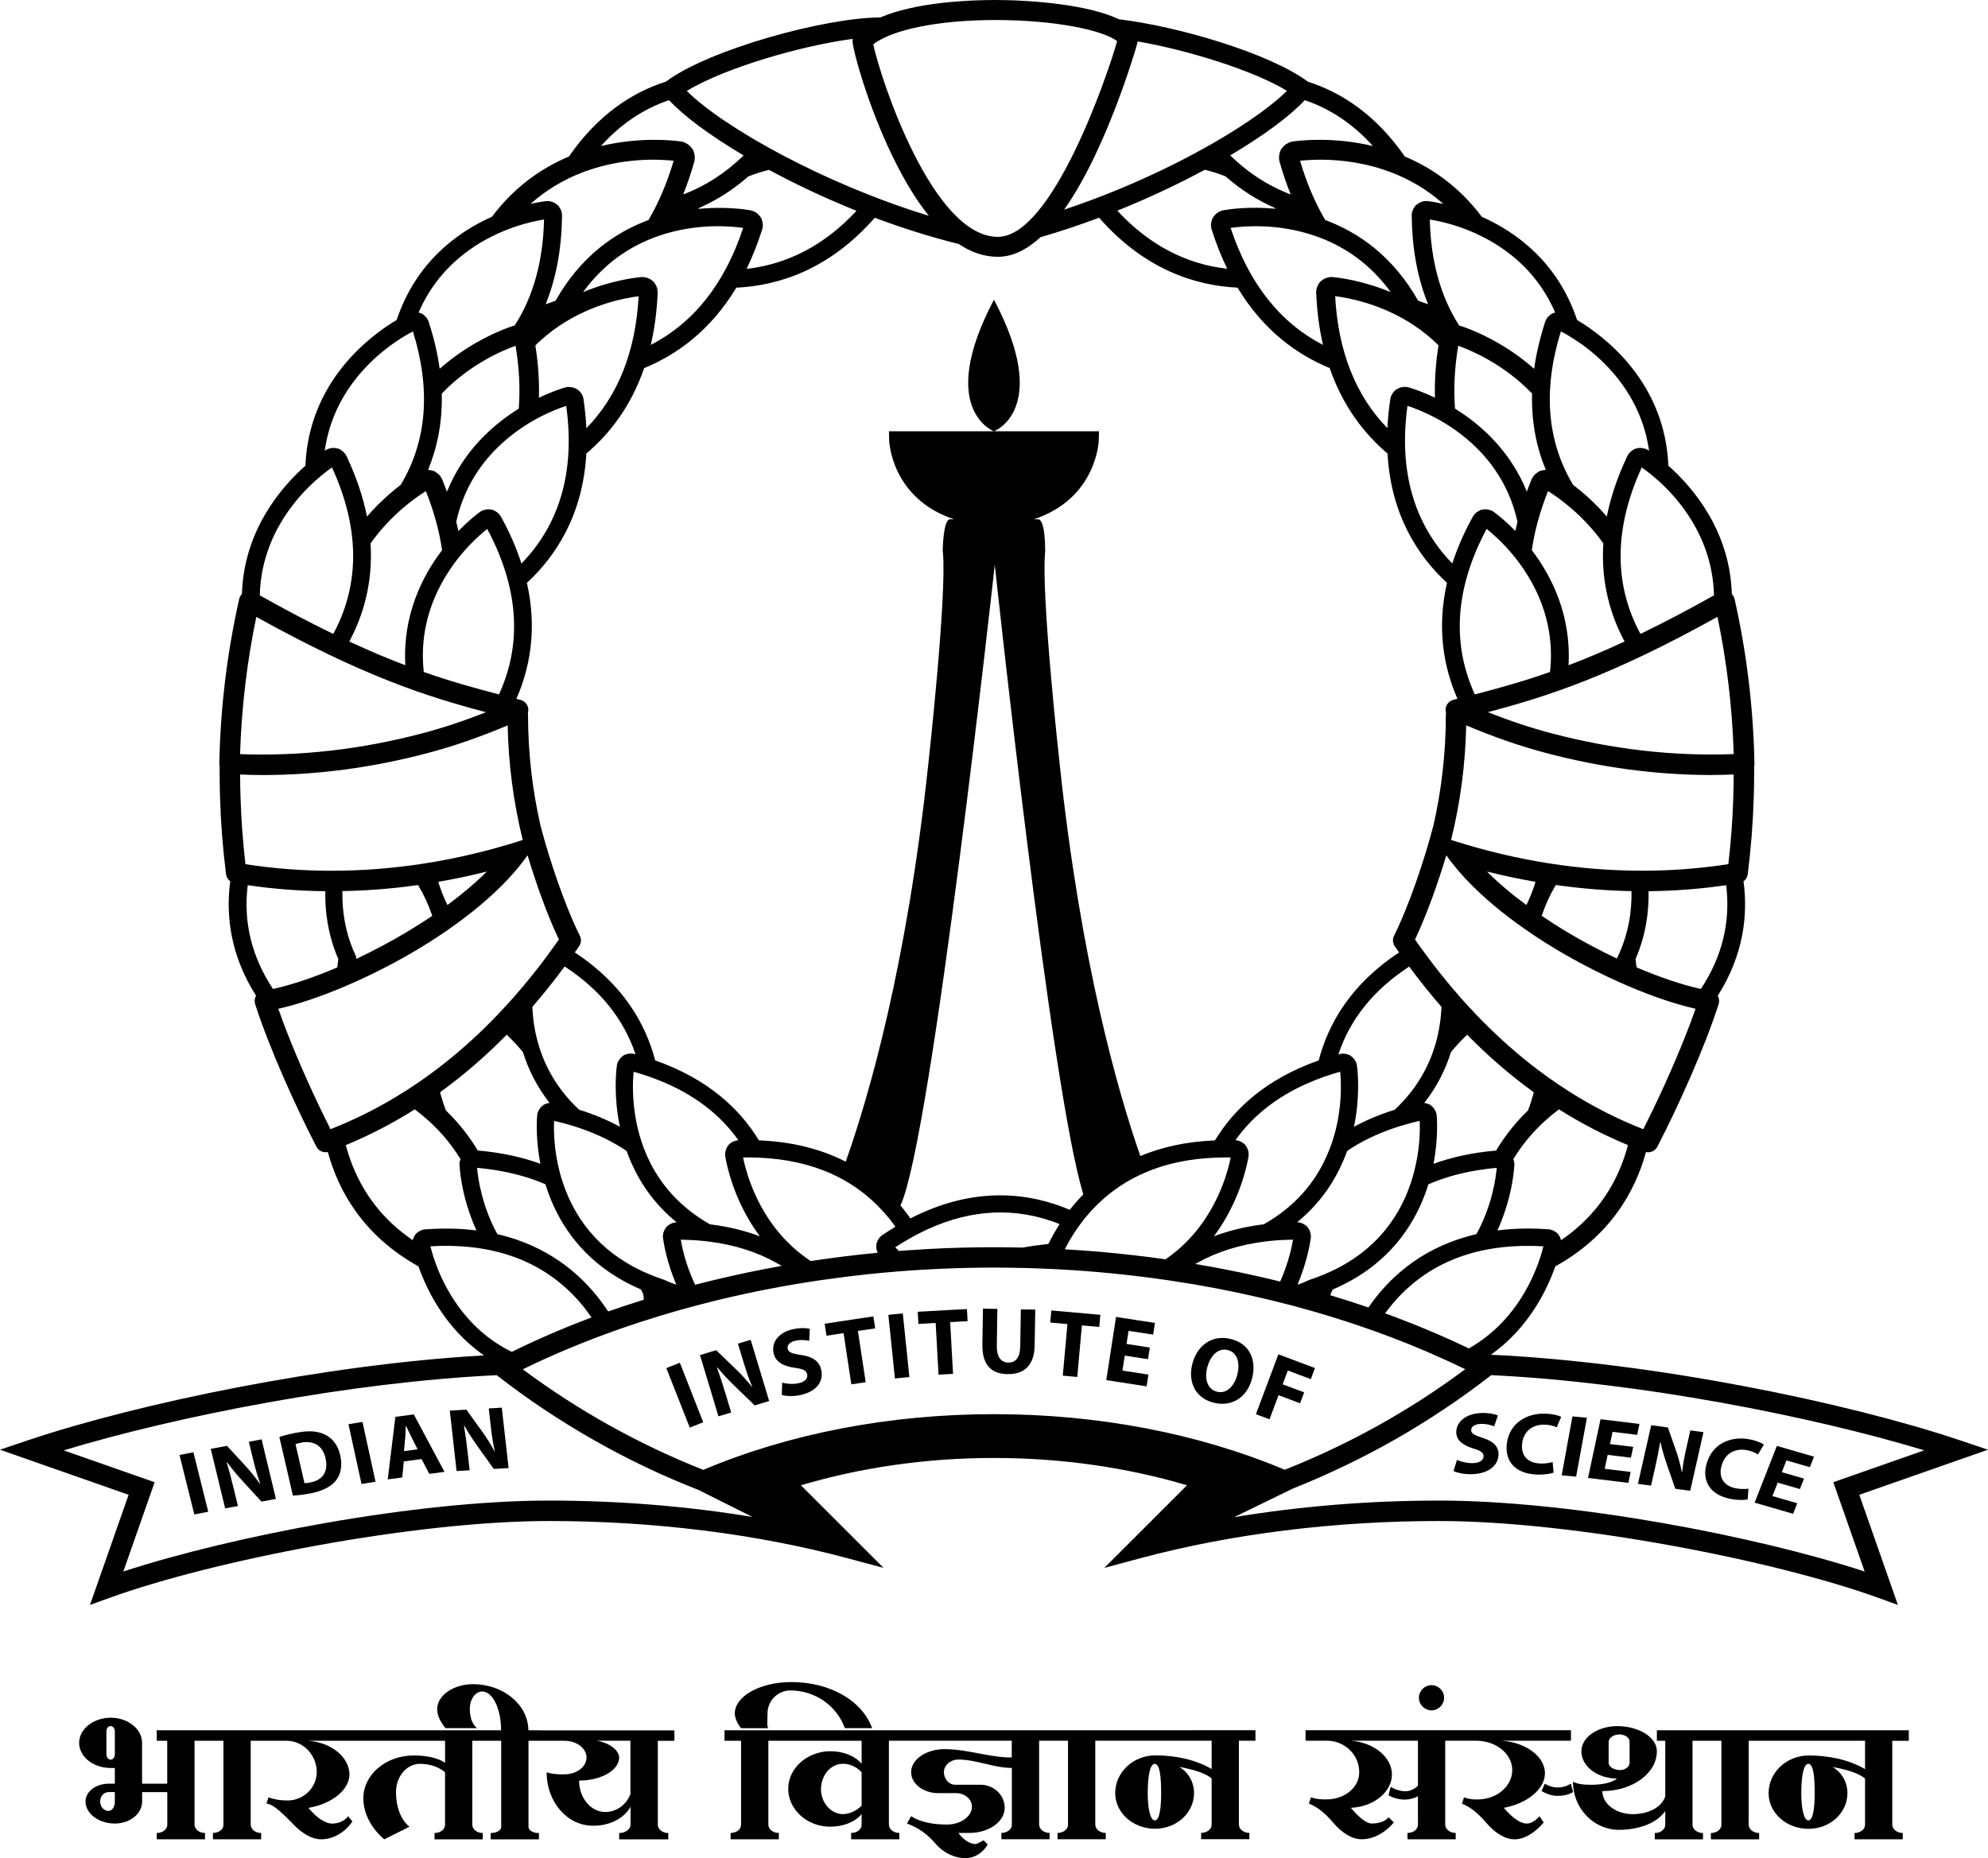 <?xml version="1.0" encoding="utf-8"?>
<!-- Generator: Adobe Illustrator 25.2.0, SVG Export Plug-In . SVG Version: 6.00 Build 0)  -->
<svg version="1.1" xmlns="http://www.w3.org/2000/svg" xmlns:xlink="http://www.w3.org/1999/xlink" x="0px" y="0px"
	 viewBox="0 0 569.94 532.81" style="enable-background:new 0 0 569.94 532.81;" xml:space="preserve">
<g id="_x32_Color_logo">
	<g>
		<path d="M569.94,415.7l-8.1-2.72c-32.4-10.87-88.03-22.35-134.42-24.51c10.86-7.7,16.13-18.65,18.47-25.33
			c15.78-8.77,22.91-21.51,26-32.8c0.22,0.05,0.44,0.07,0.65,0.07c1.06,0,2.09-0.58,2.6-1.58c5.85-11.28,13.55-28.31,17.58-40.92
			c0.25-0.79,0.15-1.65-0.26-2.37c7.48-11.79,8.68-23.26,7.39-32.83c0.66-0.46,1.1-1.18,1.21-2.01c0.92-7.3,1.5-14.73,1.72-22.03
			c0.08-2.38,0.12-4.82,0.12-7.26c0-0.56,0-1.13-0.01-1.7c0.06-0.24,0.1-0.49,0.09-0.74c-0.3-15.93-2.22-31.81-5.7-47.23
			c-0.13-0.54-0.41-1.01-0.78-1.39c-0.55-18.26-11.25-30.65-18.19-36.81c-1.01-24.17-18.48-37.21-26.17-41.78
			c-5.55-16.61-17.46-25.21-27.33-29.61c-6.51-8.69-14.36-14.03-22.06-17.27c-8.41-12.13-18.32-18.45-27.83-21.47
			c-0.04-0.03-0.07-0.06-0.11-0.09c-10.76-7.98-36.93-15.76-54.04-17.8C311.91,1.26,295.41,0,285.33,0c-7.26,0-22.6,0.57-32.96,5
			c-15.8,0.06-48.87,9.09-61.33,18.31c-0.04,0.03-0.06,0.06-0.1,0.09c-9.51,3.02-19.43,9.33-27.83,21.47
			c-7.69,3.25-15.55,8.59-22.06,17.27c-9.86,4.4-21.77,13-27.33,29.61c-7.68,4.58-25.16,17.61-26.16,41.78
			c-6.95,6.17-17.65,18.56-18.2,36.81c-0.37,0.38-0.66,0.86-0.77,1.39c-3.49,15.41-5.41,31.3-5.71,47.23
			c-0.01,0.25,0.04,0.51,0.09,0.74v1.7c0,2.45,0.04,4.89,0.11,7.25c0.22,7.31,0.8,14.73,1.73,22.04c0.1,0.83,0.56,1.55,1.2,2.01
			c-1.28,9.57-0.08,21.04,7.4,32.83c-0.42,0.72-0.52,1.57-0.27,2.37c4.04,12.61,11.73,29.64,17.58,40.92c0.52,1,1.54,1.58,2.61,1.58
			c0.21,0,0.43-0.03,0.65-0.08c3.08,11.29,10.21,24.03,25.99,32.81c2.38,6.75,7.71,17.83,18.78,25.53
			c-45.6,2.58-99.11,13.73-130.65,24.31L0,415.7l36.87,12.93L25.8,460.21l5.79-2.09c29.38-10.61,86.95-21.97,125.81-21.97
			c29.91,0,59.43,3.68,85.35,10.61l10.56,2.83l-23.7-23.69c16.96-5.03,35.68-7.83,55.35-7.83c19.67,0,38.39,2.8,55.34,7.83
			l-23.7,23.69l10.56-2.83c25.92-6.93,55.43-10.61,85.35-10.61c38.86,0,96.42,11.36,125.81,21.97l5.79,2.09l-11.07-31.58
			L569.94,415.7z M442.07,358.9c-0.54,1.88-1.41,4.5-2.78,7.45c-1.56,3.38-3.77,7.2-6.85,10.85c-3.29,3.9-7.07,7.05-11.33,9.46
			c-6.29-3.03-12.83-5.83-19.57-8.4h-0.01c-1.46-0.57-2.95-1.13-4.43-1.66c0.67-0.93,1.4-1.86,2.18-2.78
			c0.22-0.26,0.45-0.52,0.67-0.78c5.27-5.96,11.67-10.24,19.14-12.83c0.46-0.17,0.94-0.32,1.41-0.46c1.9-0.6,3.87-1.09,5.91-1.47
			c1.47-0.27,2.98-0.5,4.52-0.66c3.65-0.4,7.5-0.47,11.53-0.24C442.37,357.8,442.23,358.32,442.07,358.9z M375.8,354.19
			c0-0.11-0.01-0.22-0.04-0.33c-0.05-0.26-0.13-0.53-0.21-0.74c-0.04-0.13-0.08-0.24-0.14-0.36c-0.18-0.36-0.38-0.67-0.6-0.9
			l-0.14-0.23l-0.23-0.15l-0.12-0.13l-0.16-0.08c-0.29-0.22-0.61-0.38-0.93-0.52l-0.29-0.09c-0.36-0.11-0.73-0.17-1.07-0.18
			c6.23-5.08,10.29-11.02,12.9-16.87c0.55-1.2,1.02-2.39,1.45-3.58c3.91-2.66,8.36-4.83,13.34-6.53c0.9-0.31,1.83-0.6,2.77-0.87
			c1.14-0.34,2.29-0.65,3.48-0.94c0.39-0.1,0.8-0.19,1.2-0.28c0.12,2.6,0.09,8.16-1.62,14.67c-0.25,0.99-0.55,1.99-0.89,3.02
			c-0.43,1.29-0.93,2.62-1.51,3.95c-0.04,0.06-0.06,0.14-0.09,0.2c-0.96,2.16-2.07,4.19-3.31,6.09c-3.39,5.18-7.83,9.42-13.32,12.74
			c-2.09,1.26-4.32,2.39-6.7,3.38h-0.01c-1.3,0.54-2.64,1.05-4.03,1.5c-1.36,0.64-2.54,1.1-3.55,1.41
			c2.67-6.31,3.55-11.53,3.76-13.02v-0.03c0.06-0.3,0.08-0.61,0.07-0.93L375.8,354.19z M251.24,356.96
			c-0.05,0.32-0.04,0.68,0.01,1.08c0.02,0.13,0.05,0.25,0.08,0.38c0.06,0.21,0.14,0.47,0.25,0.72c0.01,0.04,0.03,0.06,0.04,0.09
			c-6.45,0.61-12.84,1.41-19.17,2.37c-2.57-1.66-4.94-3.62-7.09-5.86c-1.1-1.13-2.14-2.34-3.13-3.61c-0.06-0.09-0.14-0.17-0.2-0.26
			v-0.01c-6.12-8.05-8.3-16.55-9-19.96c0.57-0.01,1.14-0.02,1.7-0.01c1.91,0.01,3.77,0.08,5.58,0.24
			c7.66,0.62,14.48,2.49,20.44,5.61c4.09,2.14,7.79,4.87,11.05,8.18c1.06,1.06,2.08,2.2,3.06,3.4c0.66,0.81,1.27,1.63,1.85,2.44
			c-1.13,0.68-2.26,1.41-3.41,2.17c-0.08,0.06-0.18,0.1-0.26,0.16c-0.32,0.21-0.63,0.48-0.9,0.82l-0.18,0.25
			c-0.21,0.28-0.36,0.6-0.49,0.95l-0.09,0.15l-0.03,0.17l-0.1,0.25L251.24,356.96z M195.17,355.48c0.97,0.01,1.94,0.04,2.88,0.09
			c1.36,0.06,2.7,0.17,4.01,0.31c0.4,0.05,0.79,0.09,1.18,0.14c7.32,0.92,13.84,2.98,19.5,6.19h0.01c0.46,0.25,0.9,0.52,1.35,0.79
			c-6.47,1.15-12.85,2.47-19.14,3.99c-1.91,0.46-3.8,0.93-5.68,1.43c-0.13-0.25-0.25-0.51-0.35-0.76v-0.01
			C196.55,362.37,195.55,357.77,195.17,355.48z M190.13,355.32v0.03c0.21,1.49,1.07,6.7,3.76,13.02c-1.01-0.31-2.18-0.77-3.55-1.41
			c-1.38-0.46-2.73-0.96-4.03-1.5c-2.38-0.98-4.62-2.1-6.7-3.37c-5.49-3.31-9.94-7.56-13.34-12.74c-1.25-1.9-2.35-3.94-3.31-6.09
			c-0.03-0.07-0.06-0.14-0.09-0.21c-0.58-1.33-1.08-2.65-1.51-3.94c-0.35-1.03-0.65-2.04-0.9-3.03c-1.7-6.51-1.72-12.06-1.6-14.66
			c0.4,0.09,0.81,0.18,1.2,0.28c1.19,0.29,2.35,0.6,3.48,0.94c0.95,0.27,1.86,0.56,2.77,0.88c4.97,1.69,9.42,3.87,13.33,6.52
			c0.42,1.18,0.89,2.37,1.44,3.58c2.61,5.86,6.67,11.8,12.91,16.88c-0.35,0.01-0.71,0.07-1.08,0.18l-0.28,0.09
			c-0.33,0.14-0.64,0.3-0.93,0.52l-0.16,0.08l-0.12,0.13l-0.23,0.15l-0.15,0.23c-0.22,0.23-0.42,0.54-0.59,0.9
			c-0.05,0.12-0.1,0.23-0.15,0.36c-0.07,0.21-0.14,0.47-0.2,0.74c-0.03,0.11-0.04,0.22-0.04,0.33l-0.01,0.2
			C190.04,354.71,190.07,355.02,190.13,355.32z M136.77,334.88c0.63,0.05,1.25,0.12,1.87,0.19c0.37,0.04,0.75,0.08,1.11,0.13
			c3.7,0.46,7.18,1.19,10.46,2.16c2.15,0.64,4.21,1.38,6.17,2.24c0.15,0.47,0.3,0.95,0.46,1.44c1.5,4.42,3.75,9.08,7.08,13.5
			c4.42,5.87,10.76,11.32,19.82,15.2c0.04,0.07,0.08,0.14,0.12,0.21c0.07,0.12,0.14,0.25,0.21,0.37c0.04,0.08,0.08,0.16,0.11,0.25
			c0.08,0.18,0.14,0.35,0.19,0.53c0.01,0.05,0.03,0.09,0.04,0.14c0.05,0.19,0.08,0.39,0.11,0.58c0.01,0.05,0.01,0.11,0.02,0.16
			c0.02,0.24,0.02,0.48,0.01,0.72c-4.11,1.28-7.48,2.41-10.09,3.33c-0.01,0.01-0.02,0.02-0.03,0.03c0,0-0.01-0.01-0.01-0.01
			c0,0-0.01,0-0.01,0l-0.16-0.16c-0.01-0.02-0.03-0.03-0.04-0.04c-5.05-7.66-13.3-16.07-26.37-20.48c-0.04-0.01-0.08-0.03-0.12-0.04
			c-0.08-0.03-0.16-0.05-0.24-0.07c-0.8-0.26-1.62-0.52-2.46-0.75c0,0,0,0,0,0c-0.8-0.22-1.61-0.43-2.43-0.62
			c-2.24-4.08-3.62-8.08-4.48-11.45v-0.01C137.25,339.15,136.91,336.46,136.77,334.88z M149.24,200.7l-0.74-0.19
			c-0.16-0.04-0.31-0.07-0.46-0.12c3.82-8.69,6.05-19.89,3.02-33.25c8.2-7.58,16.05-19.38,17.04-37.09
			c6.6-5.57,12.76-13.43,16.58-24.5c9.22-3.78,18.96-10.67,26.42-23.06c12.06-0.56,26.66-5.17,39.69-20.05
			c7.81,2.93,15.92,5.51,24.07,7.53c3.67,2.45,7.4,3.67,11.23,3.67c4.3,0,8.39-2.12,12.23-5.63c5.69-1.64,11.31-3.53,16.78-5.58
			c13.04,14.88,27.63,19.48,39.69,20.05c7.47,12.39,17.19,19.28,26.42,23.06c3.82,11.07,9.98,18.93,16.58,24.5
			c0.98,17.71,8.83,29.51,17.04,37.09c-3.03,13.36-0.81,24.56,3.01,33.25c-0.16,0.04-0.31,0.08-0.46,0.12l-0.73,0.19
			c-1.22,0.31-2.1,1.36-2.2,2.6c-0.04,0.36,0.01,0.72,0.11,1.06c-0.03,0.21-0.05,0.41-0.05,0.64c0,10.79-1.22,21.51-3.61,31.96
			c-0.02,0.06-0.05,0.11-0.06,0.17c-2.43,9.25-6.83,22.49-11.19,31.22c-0.47,0.96-0.39,2.09,0.21,2.98c0.42,0.6,0.83,1.2,1.25,1.8
			c-13.96,9.17-20.37,20.62-23.05,30.96c-15.25,5.34-24.35,14.03-29.75,22.93c-8.38,0.33-15.44,1.99-21.39,4.48
			c-6.61-18.99-17.09-55.93-23.1-112.17c0,0-5.53-49.76-4.15-61.43h-0.04c0.01-1.72-0.06-9-2.09-9h-1.12
			c18.07-6,18.58-22.48,18.59-22.68l0.05-2.54h-30.09c0.23-0.09,16.5-6.45-0.01-37.73c-16.51,31.28-0.24,37.65-0.01,37.73h-30.09
			l0.05,2.54c0,0.2,0.53,16.67,18.59,22.68h-1.11c-2.04,0-2.12,9-2.12,9c0.01,0.12,0.03,0.24,0.03,0.36v0.01h0.01
			c1.23,12.29-4.2,61.06-4.2,61.06c-6.18,57.88-17.09,95.32-23.65,113.78c-6.62-3.37-14.8-5.71-24.88-6.1
			c-5.41-8.91-14.52-17.58-29.75-22.93c-2.68-10.33-9.09-21.79-23.04-30.96c0.42-0.6,0.83-1.2,1.25-1.8c0.6-0.88,0.68-2.02,0.2-2.98
			c-4.36-8.72-8.76-21.97-11.19-31.22c-0.01-0.06-0.04-0.11-0.05-0.17c-2.4-10.45-3.62-21.18-3.62-31.96c0-0.23-0.02-0.43-0.04-0.64
			c0.1-0.34,0.14-0.69,0.12-1.06C151.34,202.06,150.45,201.01,149.24,200.7z M116.21,190.76c-4.94-1.87-10.23-4.09-16.07-6.8
			c3.93-7.35,6.82-16.75,6.09-28.13c5.8-8.19,12.82-13.11,15.86-15c2.32,5.81,3.86,11.46,4.65,16.93
			C121.03,165.26,115.39,176.45,116.21,190.76z M122.72,134.74c2.54-6.14,4.14-13.41,3.93-21.87c0.02-0.03,0.05-0.05,0.07-0.08
			c8.02-8.38,17.35-12.3,21.09-13.64c1.06,6.37,1.36,12.38,0.91,18.04c-7.31,4.53-15.83,12.02-20.58,23.8
			c-0.37-1.01-0.76-2.03-1.18-3.06c-0.05-0.11-0.06-0.22-0.13-0.33c-0.16-0.41-0.4-0.81-0.71-1.18l-0.21-0.26
			c-0.28-0.28-0.59-0.54-0.95-0.75l-0.16-0.14l-0.17-0.07l-0.26-0.16l-0.3-0.05c-0.34-0.12-0.74-0.21-1.2-0.23
			C122.82,134.74,122.77,134.75,122.72,134.74z M125.36,169.71c4.53-9.62,11.46-15.77,14.32-18.04c8.85,16.54,10.08,32.29,3.67,46.8
			c-0.09,0.22-0.2,0.43-0.29,0.65c-6.86-1.78-13.79-3.7-21.57-6.43C120.63,184.75,121.91,177.07,125.36,169.71z M143.82,148.53
			c-0.05-0.08-0.09-0.19-0.15-0.27c-0.18-0.35-0.44-0.7-0.76-1.02l-0.22-0.21c-0.3-0.24-0.61-0.42-0.95-0.59l-0.15-0.1l-0.17-0.05
			l-0.25-0.12l-0.28-0.03c-0.33-0.08-0.69-0.11-1.12-0.09c-0.14,0.01-0.26,0.03-0.39,0.05c-0.23,0.05-0.51,0.1-0.77,0.19
			c-0.13,0.03-0.23,0.07-0.34,0.13l-0.18,0.08c-0.29,0.13-0.56,0.32-0.81,0.54l-0.02,0.01c-0.86,0.64-3.1,2.4-5.84,5.22
			c-0.19-0.88-0.39-1.77-0.62-2.67c1.85-8.2,5.79-15.32,11.84-21.27c7.59-7.47,16.23-10.82,19.69-11.94
			c2.56,18.57-1.76,33.78-12.8,45.17c-0.02,0.01-0.03,0.02-0.04,0.04C148.16,157.42,146.3,153.07,143.82,148.53z M218.46,63.16
			l-0.04-0.19l-0.08-0.15l-0.09-0.28l-0.18-0.22c-0.17-0.3-0.42-0.61-0.73-0.9c-0.11-0.1-0.21-0.18-0.32-0.26
			c-0.18-0.15-0.43-0.31-0.68-0.45c-0.11-0.06-0.22-0.12-0.34-0.14l-0.19-0.08c-0.32-0.13-0.65-0.21-0.97-0.23l-0.03-0.01
			c-1.6-0.27-7.26-1.07-14.65-0.36c0.1-0.09,0.2-0.18,0.29-0.27c4.72-2.08,9.49-4.99,14.09-9.03c1.93-0.77,3.9-1.39,5.93-1.88
			c7.56,4.08,16.06,8.11,25.07,11.73c-8.98,9.71-19.53,15.3-31.5,16.66c1.6-3.29,3.06-6.9,4.32-10.86c0.04-0.11,0.09-0.21,0.12-0.31
			c0.13-0.39,0.2-0.84,0.21-1.29v-0.32C218.66,63.91,218.59,63.53,218.46,63.16z M213.06,65.35c-5.27,15.96-14.16,27.2-26.48,33.54
			c1.02-4.39,1.7-9.21,1.94-14.5c0-0.11,0.02-0.22,0.02-0.33c0.03-0.42-0.02-0.87-0.13-1.33l-0.09-0.31
			c-0.13-0.36-0.3-0.71-0.52-1.04l-0.08-0.19l-0.13-0.12l-0.16-0.25l-0.24-0.18c-0.25-0.25-0.57-0.47-0.96-0.69
			c-0.13-0.06-0.25-0.11-0.37-0.16c-0.23-0.09-0.52-0.19-0.79-0.25c-0.12-0.03-0.24-0.05-0.35-0.06l-0.22-0.03
			c-0.35-0.03-0.68,0-1.02,0.05l-0.01-0.01c-1.79,0.18-8.44,1.01-16.31,4.28c5.66-7.79,13.05-13.25,22.15-16.29
			C199.77,64,209.32,64.81,213.06,65.35z M183.09,84.95c-0.86,15.85-5.9,28.54-14.98,37.84c-0.13-2.54-0.37-5.17-0.77-7.92
			c-0.02-0.1-0.03-0.21-0.04-0.32c-0.04-0.39-0.16-0.81-0.35-1.21l-0.15-0.28c-0.17-0.31-0.4-0.61-0.67-0.87l-0.12-0.15l-0.15-0.1
			l-0.18-0.21l-0.25-0.1c-0.27-0.2-0.63-0.36-1.02-0.48c-0.14-0.05-0.26-0.06-0.39-0.09c-0.22-0.05-0.51-0.08-0.78-0.1
			c-0.11-0.01-0.24,0-0.34,0.01l-0.22,0.01c-0.32,0.04-0.64,0.12-0.93,0.23l-0.03-0.01c-1.01,0.3-3.71,1.17-7.22,2.85
			c0.14-4.63-0.17-9.62-1.02-15c2.1-2.09,4.43-4,7-5.71C169.76,87.14,179.3,85.42,183.09,84.95z M465.75,183.96
			c-5.85,2.71-11.14,4.93-16.07,6.8c0.82-14.31-4.82-25.5-10.52-33.01c0.78-5.47,2.33-11.12,4.64-16.93
			c3.05,1.89,10.05,6.81,15.86,15C458.92,167.2,461.81,176.61,465.75,183.96z M444.38,192.69c-7.78,2.73-14.7,4.65-21.56,6.43
			c-0.1-0.22-0.2-0.43-0.3-0.65c-6.39-14.51-5.17-30.26,3.68-46.8c2.85,2.26,9.78,8.41,14.32,18.04
			C443.97,177.07,445.25,184.75,444.38,192.69z M442.99,134.75c-0.45,0.02-0.86,0.11-1.2,0.23l-0.3,0.05l-0.25,0.16l-0.17,0.07
			l-0.17,0.14c-0.35,0.21-0.65,0.46-0.95,0.75l-0.21,0.26c-0.31,0.37-0.54,0.77-0.71,1.18c-0.06,0.11-0.08,0.22-0.13,0.33
			c-0.42,1.03-0.8,2.05-1.17,3.06c-4.76-11.78-13.26-19.27-20.59-23.8c-0.44-5.66-0.14-11.67,0.92-18.04
			c3.75,1.35,13.06,5.27,21.1,13.64c0.03,0.03,0.04,0.06,0.07,0.08c-0.22,8.46,1.38,15.73,3.93,21.87
			C443.1,134.75,443.05,134.74,442.99,134.75z M423.22,128.32c6.05,5.95,9.99,13.06,11.83,21.27c-0.22,0.9-0.43,1.79-0.61,2.67
			c-2.74-2.82-4.99-4.58-5.85-5.22l-0.01-0.01c-0.25-0.22-0.52-0.4-0.81-0.54l-0.19-0.08c-0.11-0.05-0.21-0.1-0.33-0.13
			c-0.25-0.09-0.54-0.14-0.76-0.19c-0.13-0.02-0.25-0.04-0.39-0.05c-0.43-0.02-0.8,0.01-1.12,0.09l-0.28,0.03l-0.25,0.12l-0.16,0.05
			l-0.16,0.1c-0.34,0.17-0.65,0.35-0.94,0.59l-0.23,0.21c-0.32,0.32-0.58,0.66-0.76,1.02c-0.06,0.08-0.1,0.19-0.15,0.27
			c-2.48,4.54-4.35,8.9-5.69,13.06c-0.02-0.02-0.03-0.03-0.04-0.04c-11.03-11.4-15.35-26.6-12.81-45.17
			C406.98,117.51,415.62,120.85,423.22,128.32z M411.38,114.03c-3.5-1.67-6.2-2.55-7.22-2.85l-0.03,0.01
			c-0.29-0.11-0.6-0.19-0.93-0.23l-0.21-0.01c-0.12-0.01-0.24-0.02-0.35-0.01c-0.28,0.02-0.56,0.04-0.79,0.1
			c-0.12,0.03-0.25,0.05-0.38,0.09c-0.39,0.12-0.75,0.28-1.02,0.48l-0.25,0.1l-0.19,0.21l-0.15,0.1l-0.12,0.15
			c-0.26,0.26-0.48,0.56-0.66,0.87l-0.15,0.28c-0.2,0.4-0.31,0.82-0.36,1.21c-0.02,0.11-0.02,0.22-0.04,0.32
			c-0.4,2.75-0.66,5.38-0.77,7.92c-9.09-9.3-14.12-21.99-14.98-37.84c3.78,0.47,13.33,2.19,22.61,8.37c2.57,1.71,4.9,3.62,7.01,5.71
			C411.57,104.41,411.26,109.4,411.38,114.03z M382.41,79.49L382.41,79.49c-0.35-0.04-0.69-0.06-1.03-0.04l-0.22,0.03
			c-0.12,0.01-0.24,0.04-0.36,0.06c-0.27,0.06-0.55,0.16-0.78,0.25c-0.14,0.05-0.25,0.1-0.37,0.16c-0.39,0.22-0.71,0.45-0.96,0.69
			l-0.24,0.18l-0.16,0.25l-0.13,0.12l-0.08,0.19c-0.23,0.33-0.4,0.67-0.52,1.04l-0.09,0.31c-0.12,0.46-0.16,0.91-0.14,1.33
			c0.01,0.11,0.02,0.22,0.03,0.33c0.24,5.29,0.91,10.11,1.93,14.5c-12.31-6.34-21.2-17.58-26.48-33.54
			c3.75-0.54,13.3-1.35,23.75,2.13c9.1,3.04,16.49,8.5,22.15,16.29C390.84,80.5,384.2,79.67,382.41,79.49z M351.06,60.24l-0.02,0.01
			c-0.34,0.02-0.66,0.1-0.98,0.23l-0.19,0.08c-0.12,0.03-0.23,0.08-0.34,0.14c-0.25,0.14-0.49,0.3-0.68,0.45
			c-0.11,0.08-0.21,0.16-0.31,0.26c-0.32,0.29-0.56,0.6-0.73,0.9l-0.19,0.22l-0.09,0.28l-0.07,0.15l-0.05,0.19
			c-0.12,0.37-0.2,0.75-0.23,1.14v0.32c0.01,0.46,0.07,0.9,0.21,1.29c0.02,0.1,0.07,0.2,0.11,0.31c1.27,3.97,2.73,7.57,4.33,10.86
			c-11.97-1.36-22.52-6.94-31.5-16.66c9.01-3.62,17.51-7.65,25.07-11.73c2.02,0.49,4,1.11,5.92,1.88c4.61,4.04,9.38,6.95,14.09,9.03
			c0.1,0.09,0.19,0.18,0.29,0.27C358.33,59.16,352.67,59.96,351.06,60.24z M411.91,320.24v-0.02c0-0.31-0.04-0.62-0.12-0.92
			l-0.06-0.2c-0.02-0.1-0.06-0.21-0.1-0.31c-0.11-0.25-0.24-0.49-0.35-0.68c-0.06-0.11-0.13-0.21-0.22-0.31
			c-0.25-0.33-0.51-0.58-0.77-0.76l-0.18-0.19l-0.25-0.11l-0.15-0.09l-0.18-0.05c-0.33-0.16-0.67-0.25-1.03-0.3l-0.18-0.03
			c3.73-4.76,6.14-9.72,7.65-14.56v-0.01c1.42-1.74,2.97-3.41,4.64-5c6.07,6.19,12.44,11.69,19.11,16.51
			c-0.45,1.78-1.01,3.52-1.66,5.21c-3.8,3.67-6.79,7.57-9.14,11.51c-6.83,0.57-12.78,1.91-17.95,3.8
			C412.26,327,412.02,321.75,411.91,320.24z M413.26,288.73c-0.09,2.04-0.31,4.18-0.72,6.4c-0.15,0.78-0.31,1.56-0.49,2.33
			c-1.78,7.38-5.37,13.83-10.72,19.31c-0.48,0.49-0.97,0.98-1.49,1.46c-4.36,1.35-8.23,3-11.67,4.88c1.77-8.52,1.12-15.44,0.9-17.2
			l-0.01-0.01c-0.02-0.32-0.07-0.62-0.15-0.92l-0.08-0.19c-0.03-0.11-0.07-0.21-0.13-0.31c-0.11-0.24-0.26-0.47-0.38-0.65
			c-0.07-0.11-0.15-0.21-0.25-0.3c-0.25-0.31-0.52-0.56-0.8-0.73l-0.19-0.18l-0.25-0.09l-0.15-0.09l-0.19-0.04
			c-0.33-0.14-0.67-0.22-1.03-0.25l-0.3-0.02c-0.44-0.02-0.85,0.04-1.22,0.15c-0.09,0.02-0.16,0.05-0.25,0.08
			c3.38-10.17,10.2-18.61,20.32-25.19C406.98,281.2,410.07,285.05,413.26,288.73L413.26,288.73z M182.2,302.33
			c-0.09-0.04-0.17-0.06-0.26-0.08c-0.36-0.11-0.78-0.16-1.21-0.15l-0.3,0.02c-0.36,0.04-0.7,0.12-1.04,0.25l-0.18,0.04l-0.14,0.09
			l-0.26,0.09l-0.2,0.18c-0.27,0.16-0.54,0.42-0.8,0.73c-0.09,0.09-0.16,0.19-0.24,0.3c-0.13,0.18-0.27,0.42-0.38,0.65
			c-0.06,0.1-0.1,0.2-0.14,0.31l-0.07,0.19c-0.08,0.3-0.15,0.6-0.16,0.92l-0.01,0.01c-0.22,1.76-0.87,8.69,0.9,17.21
			c-3.45-1.87-7.32-3.53-11.68-4.88c-0.51-0.47-1-0.95-1.47-1.44c-5.38-5.49-8.97-11.96-10.74-19.34c-0.18-0.76-0.35-1.53-0.49-2.31
			c-0.41-2.21-0.63-4.36-0.71-6.39c3.16-3.67,6.26-7.52,9.26-11.59C172,283.73,178.81,292.17,182.2,302.33z M157.56,316.26
			l-0.19,0.03c-0.35,0.05-0.69,0.14-1.03,0.3l-0.18,0.05l-0.14,0.09l-0.25,0.11l-0.18,0.19c-0.26,0.18-0.52,0.44-0.77,0.76
			c-0.08,0.1-0.15,0.2-0.21,0.31c-0.12,0.19-0.25,0.44-0.35,0.68c-0.06,0.1-0.08,0.21-0.11,0.31l-0.06,0.2
			c-0.07,0.3-0.12,0.61-0.11,0.92l-0.01,0.02c-0.11,1.51-0.34,6.77,0.95,13.48c-5.17-1.88-11.12-3.22-17.95-3.8
			c-2.36-3.93-5.34-7.82-9.13-11.49c-0.66-1.69-1.21-3.43-1.67-5.22c6.65-4.82,13.03-10.33,19.11-16.5
			c1.67,1.59,3.23,3.27,4.65,5.01C151.43,306.54,153.84,311.51,157.56,316.26z M186.5,333.59L186.5,333.59
			c-0.69-1.37-1.32-2.78-1.88-4.24c-0.31-0.82-0.59-1.63-0.85-2.44c-0.63-1.97-1.09-3.89-1.44-5.72c-1.16-6.21-0.92-11.4-0.67-13.87
			c0.68,0.19,1.36,0.39,2.03,0.6c1.83,0.56,3.59,1.19,5.29,1.87c9.8,3.92,17.4,9.67,22.71,17.18c-0.34,0.01-0.69,0.07-1.05,0.2
			l-0.27,0.11c-0.34,0.14-0.65,0.31-0.93,0.54l-0.16,0.09l-0.11,0.13l-0.23,0.16l-0.13,0.23c-0.22,0.24-0.41,0.55-0.57,0.92
			c-0.05,0.12-0.09,0.25-0.13,0.36c-0.07,0.21-0.15,0.47-0.18,0.75c-0.03,0.1-0.04,0.23-0.04,0.34l-0.02,0.2
			c0,0.31,0.05,0.62,0.12,0.92v0.02c0.37,2.22,2.48,12.67,9.86,22.58c-4.21-1.6-8.95-2.79-14.28-3.44c-0.81-0.45-1.6-0.93-2.37-1.43
			C194.78,345.51,189.88,340.16,186.5,333.59z M259.38,355.96c1.43-0.85,2.86-1.65,4.28-2.37c12.77-6.47,25.42-7.65,37.68-3.49
			c0.84,0.28,1.65,0.59,2.44,0.91c-1.25,1.96-2.32,3.88-3.21,5.69c-2.6,0.29-5.16,0.64-7.33,1.04c-2.75-0.06-5.5-0.1-8.26-0.1
			c-6.34,0-12.67,0.17-18.97,0.52c-1.76,0.09-3.53,0.2-5.29,0.33c-1.01,0.06-2.01,0.14-3.02,0.22c-0.4-0.39-0.75-0.75-1.04-1.05
			C257.56,357.06,258.47,356.49,259.38,355.96z M261,349.38c-0.88-1.27-1.86-2.55-2.92-3.82l0.13-0.01
			c8.99-19.43,26.98-183.62,26.98-183.62s16.16,151.12,25.4,180.55c-1.44,1.45-2.73,2.94-3.89,4.43h-0.01
			C295.53,342.16,279.69,339.78,261,349.38z M306.4,356.13c0.56-1,1.19-2.02,1.87-3.06c0.83-1.24,1.74-2.49,2.75-3.75
			c0.06-0.08,0.13-0.16,0.2-0.24c0.98-1.2,2.01-2.33,3.08-3.39c4.1-4.1,8.87-7.29,14.26-9.57c5.1-2.16,10.78-3.49,17-3.99
			c1.81-0.15,3.67-0.23,5.58-0.24c0.55-0.01,1.13,0,1.69,0.01c-0.68,3.4-2.86,11.89-8.98,19.94c-0.07,0.1-0.15,0.19-0.22,0.29
			c-0.98,1.27-2.02,2.47-3.12,3.6c-1.95,2.03-4.08,3.82-6.37,5.38c-3.05-0.44-6.11-0.84-9.2-1.18c-6.5-0.76-13.07-1.32-19.68-1.69
			C305.62,357.56,305.99,356.85,306.4,356.13z M343.11,362.2C343.12,362.2,343.12,362.2,343.11,362.2
			c5.68-3.2,12.19-5.27,19.51-6.19l1.17-0.14c1.31-0.14,2.66-0.25,4.02-0.31c0.96-0.05,1.92-0.08,2.89-0.09
			c-0.38,2.27-1.36,6.8-3.68,12.01h-0.01c-0.06-0.02-0.12-0.04-0.18-0.04c-1.95-0.48-3.9-0.95-5.87-1.39
			c-6.01-1.37-12.11-2.57-18.28-3.6C342.83,362.36,342.97,362.28,343.11,362.2z M364.67,349.64c-0.76,0.5-1.56,0.97-2.38,1.43
			c-5.33,0.65-10.07,1.85-14.27,3.44c7.38-9.91,9.49-20.36,9.86-22.58v-0.02c0.07-0.3,0.12-0.61,0.11-0.92l-0.02-0.2
			c0-0.11-0.01-0.24-0.03-0.34c-0.04-0.27-0.11-0.54-0.18-0.75c-0.05-0.12-0.07-0.25-0.14-0.36c-0.16-0.36-0.35-0.68-0.56-0.92
			l-0.14-0.23l-0.22-0.16l-0.11-0.13l-0.17-0.09c-0.28-0.23-0.59-0.4-0.92-0.54l-0.27-0.11c-0.35-0.13-0.71-0.19-1.05-0.2
			c5.31-7.51,12.92-13.25,22.71-17.17v-0.01c1.69-0.67,3.46-1.29,5.29-1.87h0.01c0.67-0.21,1.34-0.41,2.03-0.6
			c0.24,2.47,0.49,7.65-0.68,13.87c-0.34,1.83-0.81,3.75-1.44,5.71c-0.25,0.81-0.54,1.63-0.86,2.45c-0.56,1.46-1.19,2.87-1.88,4.23
			v0.01C376,340.16,371.09,345.51,364.67,349.64z M382.14,369.74c9.06-3.88,15.39-9.33,19.81-15.2c3.33-4.42,5.58-9.08,7.08-13.5
			c0.16-0.48,0.32-0.95,0.46-1.43c4.96-2.17,10.52-3.64,16.63-4.4v-0.01c0.36-0.04,0.74-0.09,1.11-0.13
			c0.62-0.07,1.25-0.14,1.87-0.19c-0.14,1.58-0.49,4.26-1.32,7.53c-0.87,3.37-2.26,7.39-4.49,11.47c-0.83,0.19-1.64,0.4-2.44,0.63
			c-14.16,3.92-23.09,12.47-28.54,20.41c-3.58-1.24-7.21-2.4-10.89-3.5C381.54,370.85,381.78,370.28,382.14,369.74z M465.46,332.45
			c-3.42,9.63-9.42,17.37-17.93,23.18c-0.02-0.08-0.05-0.16-0.06-0.24c-0.04-0.12-0.06-0.25-0.12-0.36
			c-0.14-0.38-0.32-0.7-0.52-0.94l-0.13-0.25l-0.22-0.16l-0.11-0.14l-0.15-0.1c-0.28-0.24-0.58-0.43-0.9-0.57l-0.28-0.12
			c-0.4-0.15-0.81-0.25-1.18-0.26c-0.11-0.01-0.21,0-0.31-0.01c-5.18-0.36-9.92-0.21-14.25,0.35c3.16-6.94,4.27-13.29,4.65-16.56
			c0.11-0.86,0.15-1.5,0.18-1.89l-0.01-0.02c0.05-0.31,0.05-0.62,0.01-0.93l-0.04-0.2c-0.01-0.11-0.03-0.23-0.06-0.34
			c-0.05-0.17-0.11-0.35-0.17-0.51c2.51-4.11,5.58-7.82,9.22-11.09v-0.01c1.22-1.11,2.51-2.17,3.87-3.17
			c6.36,4.01,12.95,7.43,19.78,10.25C466.37,329.71,465.95,331.07,465.46,332.45z M473.94,318.09c-0.96,1.99-1.91,3.91-2.82,5.71
			c-1.07-0.42-2.14-0.86-3.2-1.31c-5.34-2.26-10.53-4.92-15.58-7.97c-1.76-1.05-3.48-2.16-5.19-3.31c-0.34-0.21-0.67-0.44-1-0.67
			c-1.75-1.19-3.48-2.43-5.19-3.73c-5.51-4.16-10.82-8.83-15.92-13.98c-1.35-1.36-2.67-2.76-3.97-4.18
			c-0.97-1.04-1.92-2.09-2.86-3.17c-1.86-2.13-3.68-4.32-5.49-6.59c-1.22-1.54-2.44-3.13-3.63-4.74c-0.99-1.33-1.97-2.68-2.94-4.06
			c-0.16-0.23-0.32-0.46-0.48-0.69c3.47-7.31,6.67-16.49,8.98-24.15c8.47,12.09,23.1,21.97,31.84,27.18
			c13.32,7.93,28.41,14.32,39.61,16.83C482.96,298.27,478.3,309.01,473.94,318.09z M426.29,249.91c4.63,1.17,9.28,2.15,13.93,2.95
			c-0.67,2.28-1.55,4.5-2.62,6.65C433.31,256.35,429.5,253.13,426.29,249.91z M441.99,262.6c1.02-3.06,2.36-6,4.04-8.83
			c7.24,1.02,14.47,1.62,21.7,1.76c0.02,0.7,0.02,1.41,0,2.14c-0.16,6.14-1.57,11.88-4.19,17.19c-4.72-2.23-9.49-4.75-14.05-7.47
			C446.85,265.82,444.37,264.22,441.99,262.6z M487.62,283.58c-5.37-1.17-11.75-3.34-18.43-6.18c-0.09-0.66-0.18-1.32-0.25-2
			c-0.01-0.14-0.02-0.28-0.03-0.43c2.92-6.78,3.84-13.44,3.72-19.42c7.53-0.08,14.99-0.66,22.25-1.72
			C496.17,264.4,493.73,274.35,487.62,283.58z M496.92,228.49c-0.19,6.4-0.66,12.89-1.42,19.3c-7.99,1.25-16.26,1.89-24.62,1.89
			c-17.93,0-36.05-2.87-53.84-8.5c-0.35-0.11-0.68-0.23-1.03-0.34c2.67-10.72,4.1-21.74,4.33-32.84c8.31,3.48,15.57,5.99,23.04,7.96
			c15.75,4.16,31.63,6.27,47.2,6.27c2.16,0,4.31-0.06,6.45-0.15C497.02,224.24,496.99,226.38,496.92,228.49z M497.04,216.23
			c-17.11,0.67-34.72-1.34-52.17-5.94c-6-1.58-11.86-3.52-18.32-6.08c17.15-4.53,35.25-10.34,65.83-27.33
			C495.07,189.78,496.64,202.99,497.04,216.23z M486.08,151.16c3.38,6.19,5.14,12.72,5.3,19.56c-7.77,4.36-14.73,7.99-21.06,11.06
			c-0.15-0.26-0.29-0.53-0.44-0.8c-7.29-14.09-7.01-29.89,0.79-46.94C473.68,136.13,480.98,141.84,486.08,151.16z M464.95,110.05
			c4.24,5.84,6.85,12.26,7.82,19.21c-0.25-0.2-0.53-0.36-0.83-0.48l-0.19-0.07c-0.11-0.04-0.22-0.08-0.34-0.11
			c-0.26-0.07-0.55-0.11-0.77-0.14c-0.13-0.01-0.27-0.02-0.4-0.02c-0.42,0.01-0.79,0.06-1.1,0.16l-0.28,0.04l-0.25,0.15l-0.16,0.04
			l-0.16,0.12c-0.32,0.18-0.63,0.41-0.88,0.65l-0.22,0.22c-0.3,0.34-0.55,0.7-0.71,1.06c-0.04,0.08-0.07,0.2-0.12,0.28
			c-2.83,6.02-4.65,11.68-5.7,16.97c-3.41-3.96-6.89-6.99-9.68-9.11c-7.5-12.51-8.68-27.29-3.49-43.99
			C450.74,96.71,458.7,101.44,464.95,110.05z M431.23,71.61c6.59,4.69,11.47,10.72,14.62,18.01c-0.21,0.05-0.41,0.12-0.59,0.2
			L445,89.89l-0.23,0.17l-0.16,0.07l-0.13,0.14c-0.31,0.22-0.57,0.47-0.81,0.75l-0.18,0.25c-0.26,0.36-0.44,0.76-0.56,1.14
			c-0.03,0.1-0.05,0.21-0.08,0.31c-1.47,4.59-2.46,8.93-3.02,13.04c-9.12-8.07-18.68-11.52-20.89-12.24h-0.01
			c-0.2-0.08-0.4-0.14-0.6-0.18c-5.31-8.26-8.14-18.42-8.42-30.39C413.51,63.51,422.55,65.45,431.23,71.61z M398.28,49.21
			c5.86,2.16,11.03,5.25,15.48,9.25c-1.94-0.44-3.36-0.66-4.03-0.74l-0.03-0.01c-0.31-0.05-0.64-0.08-0.95-0.07l-0.23,0.03
			c-0.11,0.01-0.22,0.03-0.35,0.04c-0.25,0.06-0.54,0.13-0.75,0.22c-0.14,0.05-0.25,0.09-0.37,0.16c-0.38,0.2-0.68,0.4-0.94,0.62
			l-0.23,0.16l-0.16,0.24l-0.13,0.12l-0.09,0.16c-0.21,0.31-0.39,0.64-0.53,0.97l-0.08,0.3c-0.14,0.42-0.19,0.86-0.17,1.25
			c0,0.11,0.01,0.21,0.02,0.32c0.13,9.92,1.9,18.16,4.68,25c-0.95-0.31-1.9-0.65-2.87-1.03c-7.25-12.81-17.16-19.6-26.62-23.11
			c-2.94-5-5.35-10.67-7.22-17C376.79,45.66,387.12,45.1,398.28,49.21z M374.06,28.72c7.38,2.49,13.91,6.89,19.54,13.16
			c-11.09-2.66-20.38-1.65-22.6-1.35L371,40.53c-0.36,0.03-0.72,0.09-1.06,0.21l-0.23,0.08c-0.12,0.04-0.24,0.1-0.35,0.15
			c-0.28,0.15-0.55,0.31-0.77,0.46c-0.11,0.09-0.23,0.17-0.34,0.28c-0.35,0.31-0.63,0.63-0.83,0.94l-0.21,0.24l-0.1,0.29l-0.08,0.18
			l-0.06,0.19c-0.14,0.4-0.24,0.81-0.27,1.22l-0.02,0.35c-0.01,0.48,0.05,0.96,0.18,1.39c0.03,0.12,0.08,0.22,0.12,0.34
			c0.9,3.17,1.92,6.12,3.04,8.9c-0.64-0.24-1.26-0.48-1.87-0.75c-4.94-2.1-9.5-5.04-13.69-8.79c-0.59-0.54-1.18-1.09-1.76-1.66
			C362.4,38.81,369.92,33.19,374.06,28.72z M321.22,27.06c1.68-4.58,2.95-8.46,3.71-10.9c0.44-1.37,0.76-2.47,0.98-3.23
			c0.1-0.36,0.2-0.7,0.28-1.05c14.45,2.53,32.96,8.23,42.77,14.16c-6.02,5.98-18.17,13.91-32.25,20.95
			c-10.34,5.18-21.09,9.62-31.64,13.13C311.56,50.94,317.06,38.42,321.22,27.06z M285.33,5.74c17.52,0,31.03,3,34.95,6.06
			c-3,10.57-18.71,56.12-34.21,56.12c-18.79,0-33.69-45.54-35.72-55.21C255.81,8.45,269.21,5.74,285.33,5.74z M244.45,11.15
			c-0.05,0.24-0.06,0.48-0.04,0.73c0.29,3.37,4.52,18.57,11.37,32.73c3.39,7.02,6.9,12.78,10.51,17.27
			c-30.14-9.21-58.92-25.37-69.4-35.81C207.83,19.45,229.57,13.12,244.45,11.15z M191.81,28.72c4.14,4.48,11.67,10.09,21.38,15.85
			c-5.18,5.05-10.96,8.79-17.33,11.19c1.11-2.77,2.13-5.73,3.04-8.9c0.03-0.12,0.08-0.22,0.11-0.34c0.13-0.43,0.19-0.91,0.18-1.39
			l-0.01-0.35c-0.05-0.41-0.14-0.82-0.28-1.22l-0.05-0.19l-0.08-0.18l-0.11-0.29l-0.2-0.24c-0.2-0.31-0.48-0.63-0.83-0.94
			c-0.11-0.11-0.23-0.19-0.35-0.28c-0.21-0.14-0.48-0.31-0.75-0.46c-0.12-0.05-0.25-0.12-0.36-0.15l-0.22-0.08
			c-0.34-0.12-0.7-0.18-1.06-0.21l-0.02-0.01c-2.21-0.3-11.51-1.3-22.59,1.35C177.91,35.61,184.43,31.21,191.81,28.72z
			 M167.59,49.21c11.16-4.11,21.49-3.56,25.54-3.11c-1.87,6.33-4.28,12-7.22,17c-9.47,3.5-19.37,10.3-26.62,23.11
			c-0.96,0.38-1.91,0.72-2.86,1.03c2.77-6.84,4.55-15.07,4.68-25c0-0.11,0.02-0.21,0.02-0.32c0.02-0.39-0.04-0.84-0.17-1.25
			l-0.09-0.3c-0.13-0.34-0.31-0.66-0.52-0.97l-0.09-0.16l-0.14-0.12l-0.15-0.24l-0.22-0.16c-0.25-0.22-0.56-0.42-0.95-0.62
			c-0.11-0.06-0.23-0.11-0.36-0.16c-0.21-0.09-0.49-0.16-0.75-0.22c-0.13-0.02-0.24-0.04-0.35-0.04l-0.22-0.03
			c-0.32-0.01-0.64,0.02-0.96,0.07l-0.02,0.01c-0.68,0.08-2.1,0.3-4.03,0.74C156.58,54.46,161.73,51.37,167.59,49.21z M134.64,71.61
			c8.68-6.16,17.72-8.1,21.33-8.67c-0.27,11.97-3.09,22.13-8.41,30.39c-0.21,0.05-0.41,0.1-0.6,0.18h-0.02
			c-2.2,0.73-11.77,4.17-20.89,12.24c-0.56-4.1-1.54-8.44-3.02-13.04c-0.02-0.1-0.04-0.21-0.08-0.31c-0.11-0.37-0.3-0.77-0.56-1.14
			l-0.19-0.25c-0.23-0.27-0.5-0.53-0.81-0.75l-0.13-0.14l-0.16-0.07l-0.23-0.17l-0.26-0.07c-0.18-0.08-0.38-0.15-0.6-0.2
			C123.17,82.32,128.04,76.3,134.64,71.61z M100.92,110.05c6.25-8.6,14.22-13.33,17.46-15.02c5.19,16.7,4.01,31.48-3.49,43.99
			c-2.77,2.12-6.26,5.15-9.68,9.11c-1.05-5.29-2.88-10.95-5.69-16.97c-0.04-0.08-0.08-0.2-0.13-0.28c-0.15-0.36-0.4-0.73-0.71-1.06
			l-0.22-0.22c-0.25-0.24-0.56-0.46-0.87-0.65l-0.16-0.12l-0.17-0.04l-0.24-0.15l-0.28-0.04c-0.31-0.1-0.68-0.15-1.11-0.16
			c-0.13,0-0.26,0.01-0.39,0.02c-0.23,0.03-0.52,0.06-0.77,0.14c-0.12,0.03-0.23,0.07-0.35,0.11l-0.18,0.07
			c-0.3,0.13-0.58,0.28-0.84,0.48C94.08,122.31,96.68,115.89,100.92,110.05z M79.78,151.16c5.1-9.32,12.41-15.04,15.4-17.12
			c7.81,17.05,8.08,32.85,0.79,46.94c-0.14,0.27-0.28,0.54-0.43,0.8c-6.33-3.07-13.3-6.7-21.06-11.06
			C74.65,163.88,76.4,157.35,79.78,151.16z M73.48,176.89c30.59,16.98,48.68,22.8,65.84,27.33c-6.46,2.56-12.33,4.49-18.33,6.08
			c-17.44,4.6-35.06,6.61-52.17,5.94C69.24,202.99,70.81,189.78,73.48,176.89z M68.95,228.48c-0.06-2.09-0.1-4.24-0.11-6.39
			c2.15,0.08,4.29,0.15,6.45,0.15c15.57,0,31.46-2.11,47.2-6.27c7.47-1.97,14.73-4.48,23.05-7.96c0.23,11.1,1.67,22.11,4.32,32.84
			c-0.34,0.11-0.67,0.23-1.01,0.34c-17.81,5.64-35.93,8.5-53.86,8.5c-8.36,0-16.63-0.64-24.62-1.89
			C69.62,241.38,69.15,234.9,68.95,228.48z M139.58,249.91c-3.21,3.21-7.01,6.43-11.3,9.6c-1.08-2.15-1.95-4.37-2.63-6.65
			C130.31,252.06,134.95,251.09,139.58,249.91z M98.17,257.66c-0.02-0.73-0.02-1.44-0.01-2.14c0.64,0,1.27-0.02,1.92-0.05
			c6.57-0.18,13.17-0.75,19.79-1.68c1.68,2.83,3.04,5.78,4.05,8.82c-2.37,1.61-4.88,3.2-7.51,4.77c-4.56,2.72-9.33,5.25-14.05,7.48
			c-0.09,0.04-0.19,0.09-0.28,0.14c0.02-0.2,0.04-0.41,0.05-0.61C99.65,269.21,98.33,263.62,98.17,257.66z M71.02,253.82
			c7.29,1.08,14.73,1.66,22.24,1.73c-0.12,5.98,0.8,12.67,3.73,19.45c-0.01,0.14-0.02,0.26-0.04,0.4c-0.07,0.68-0.15,1.36-0.25,2.01
			c-6.68,2.85-13.07,5-18.44,6.18C72.15,274.35,69.72,264.4,71.02,253.82z M94.75,323.8c-5.06-10-11.15-23.55-14.96-34.54
			c11.2-2.51,26.29-8.9,39.62-16.83c8.74-5.21,23.37-15.09,31.84-27.18c2.3,7.66,5.5,16.84,8.98,24.15
			c-0.16,0.24-0.33,0.46-0.48,0.69c-0.97,1.37-1.95,2.73-2.94,4.06c-1.2,1.62-2.41,3.2-3.64,4.75c-1.79,2.26-3.62,4.45-5.48,6.58
			c-0.94,1.07-1.88,2.13-2.86,3.17c-1.3,1.43-2.63,2.82-3.98,4.18c-5.08,5.16-10.4,9.82-15.91,13.98c-1.71,1.29-3.45,2.54-5.2,3.73
			c-2.04,1.4-4.09,2.72-6.19,3.97c-5.05,3.05-10.25,5.71-15.59,7.98C96.89,322.95,95.82,323.38,94.75,323.8z M122.02,352.49
			c-0.38,0.01-0.79,0.11-1.19,0.26l-0.27,0.12c-0.33,0.15-0.62,0.34-0.9,0.57l-0.16,0.1l-0.11,0.14l-0.22,0.16l-0.13,0.25
			c-0.2,0.24-0.37,0.55-0.52,0.94c-0.06,0.12-0.09,0.25-0.13,0.36c-0.02,0.07-0.04,0.15-0.05,0.24
			c-8.51-5.8-14.52-13.55-17.94-23.18c-0.16-0.44-0.3-0.86-0.44-1.3c-0.15-0.43-0.27-0.86-0.4-1.29c-0.08-0.27-0.16-0.55-0.24-0.83
			c-0.06-0.23-0.13-0.46-0.18-0.67c6.82-2.82,13.41-6.24,19.77-10.25c0,0,0,0,0.01,0c1.35,1.01,2.64,2.07,3.87,3.19
			c0.22,0.2,0.44,0.39,0.65,0.59c-0.22-0.21-0.44-0.42-0.66-0.62c0.45,0.4,0.89,0.81,1.32,1.23c0.04,0.04,0.07,0.07,0.11,0.12
			c-0.04-0.03-0.07-0.06-0.11-0.1c0.06,0.05,0.12,0.12,0.18,0.18c0.36,0.35,0.72,0.7,1.07,1.06h0.01c0.27,0.28,0.54,0.57,0.81,0.87
			c0.01,0,0.02,0.01,0.01,0.02c0.26,0.29,0.53,0.58,0.79,0.87c0.26,0.29,0.52,0.59,0.76,0.89v0.01c0.07,0.09,0.16,0.17,0.22,0.26
			c0.01,0.01,0.01,0.02,0.02,0.02c0,0.01,0.01,0.01,0.01,0.02l0.04,0.04c0.16,0.18,0.32,0.38,0.46,0.57v0.01
			c0.07,0.09,0.15,0.17,0.21,0.26c0.03,0.03,0.05,0.06,0.07,0.09c0.01,0.01,0.01,0.01,0.02,0.02c0.15,0.18,0.29,0.36,0.43,0.55
			c0.36,0.47,0.72,0.95,1.06,1.45c0.61,0.87,1.19,1.75,1.75,2.66v0.02c-0.06,0.16-0.12,0.34-0.16,0.5
			c-0.04,0.11-0.06,0.23-0.07,0.34l-0.04,0.2c-0.03,0.31-0.03,0.62,0.01,0.93v0.02c0.03,0.39,0.08,1.05,0.18,1.91
			c0.38,3.27,1.49,9.61,4.65,16.54c-4.34-0.55-9.08-0.69-14.25-0.34C122.22,352.49,122.12,352.48,122.02,352.49z M133.44,377.21
			c-3.08-3.66-5.29-7.48-6.86-10.85c-1.37-2.95-2.24-5.56-2.77-7.44c-0.17-0.58-0.3-1.1-0.41-1.54c4.03-0.24,7.88-0.16,11.52,0.23
			c1.55,0.16,3.05,0.38,4.51,0.66c2.04,0.38,4.01,0.87,5.91,1.47c0.47,0.15,0.96,0.3,1.42,0.46c7.47,2.59,13.86,6.88,19.14,12.83
			c0.23,0.25,0.44,0.52,0.66,0.77c1.13,1.33,2.12,2.66,3.02,3.98c-0.25,0.1-0.51,0.19-0.76,0.29c-0.23,0.09-0.46,0.17-0.68,0.27
			c-0.33,0.12-0.65,0.24-0.96,0.37c-0.23,0.07-0.46,0.16-0.68,0.25l0.01,0.01c-0.47,0.17-0.95,0.35-1.41,0.54
			c-0.35,0.14-0.72,0.28-1.07,0.43c-0.56,0.22-1.12,0.45-1.67,0.67c-0.11,0.05-0.22,0.09-0.33,0.14c-0.38,0.16-0.76,0.32-1.14,0.48
			c-0.17,0.06-0.34,0.14-0.51,0.21c-0.31,0.12-0.61,0.25-0.92,0.38c-0.51,0.21-1.02,0.43-1.53,0.65c-0.65,0.28-1.29,0.56-1.94,0.85
			c-1.04,0.45-2.06,0.92-3.07,1.38c-2.56,1.17-5.08,2.37-7.55,3.61c0.45-0.24,0.89-0.46,1.34-0.67
			C141.66,385.18,137.23,381.7,133.44,377.21z M157.4,430.29c-38.27,0-91.12,10.22-122.04,20.34l8.97-25.6l-26.07-9.14
			c32.57-9.87,82.18-19.57,124.17-21.56c0.04,0.04,0.07,0.08,0.12,0.12c1.1,0.86,2.22,1.71,3.34,2.54c0.43,0.33,0.86,0.64,1.28,0.95
			c0.69,0.52,1.38,1.03,2.08,1.53c0.57,0.41,1.15,0.81,1.72,1.22c0.57,0.4,1.13,0.8,1.7,1.2c0.69,0.48,1.4,0.95,2.1,1.43
			c0.45,0.3,0.89,0.61,1.35,0.91c0.85,0.56,1.7,1.12,2.56,1.67c0.31,0.2,0.62,0.41,0.93,0.61c0.97,0.62,1.95,1.23,2.93,1.84
			c0.2,0.13,0.39,0.25,0.59,0.37c1.06,0.66,2.13,1.29,3.19,1.93c0.13,0.07,0.25,0.15,0.36,0.23c1.14,0.66,2.27,1.33,3.42,1.97
			c0.05,0.04,0.12,0.07,0.18,0.11c1.2,0.68,2.41,1.36,3.62,2.01c0,0,0,0.01,0.01,0.01c8.52,4.64,17.33,8.74,26.38,12.28l15.45,7.73
			C197.07,431.89,177.32,430.29,157.4,430.29z M284.97,405.51c-29.82,0-58.6,5.52-83.35,15.97c-18.41-7.29-35.79-16.96-51.75-28.83
			c8.69-4.25,17.85-8.06,27.39-11.42c3.9-1.38,7.87-2.67,11.89-3.89c2.67-0.82,5.38-1.6,8.1-2.34c0.84-0.23,1.67-0.46,2.52-0.67
			c0.81-0.22,1.62-0.43,2.43-0.63c0.54-0.15,1.1-0.29,1.66-0.42l0.01-0.01c8.71-2.17,17.65-4,26.73-5.46
			c0.7-0.12,1.41-0.23,2.12-0.33c1.31-0.21,2.63-0.41,3.95-0.58c1.78-0.26,3.57-0.5,5.36-0.72c4.92-0.63,9.88-1.15,14.86-1.55
			c0.32-0.03,0.64-0.05,0.95-0.08c2.14-0.16,4.28-0.32,6.42-0.44c1.34-0.09,2.67-0.16,4.02-0.22c5.54-0.27,11.11-0.41,16.69-0.41
			c3.12,0,6.23,0.05,9.34,0.13c1.12,0.03,2.24,0.06,3.35,0.11c3.38,0.12,6.76,0.29,10.12,0.51c4.89,0.33,9.77,0.75,14.61,1.29
			c0.85,0.09,1.68,0.18,2.52,0.28c1.59,0.18,3.18,0.38,4.77,0.59h0.01c1.46,0.19,2.89,0.39,4.34,0.6c0.63,0.08,1.25,0.18,1.87,0.28
			c8.59,1.27,17.04,2.89,25.31,4.82c1.01,0.23,2.01,0.46,3.01,0.71c1.44,0.35,2.85,0.7,4.27,1.07h0.01
			c0.23,0.05,0.46,0.11,0.68,0.17c2.58,0.67,5.15,1.37,7.7,2.11c4.16,1.2,8.26,2.48,12.3,3.85c0.77,0.25,1.55,0.53,2.31,0.8h0.01
			c0.8,0.26,1.59,0.55,2.38,0.83c6.93,2.48,13.66,5.2,20.15,8.16c2.04,0.92,4.05,1.86,6.04,2.84c-0.08,0.06-0.17,0.13-0.25,0.18
			c-15.87,11.78-33.18,21.39-51.5,28.64C343.56,411.03,314.78,405.51,284.97,405.51z M534.58,450.63
			c-30.93-10.12-83.79-20.34-122.05-20.34c-20.05,0-39.93,1.63-58.72,4.76l16.82-8.2c0.03-0.01,0.05-0.02,0.07-0.03
			c1.24-0.49,2.46-0.99,3.69-1.5c0.03-0.02,0.05-0.03,0.08-0.04c1.24-0.52,2.46-1.05,3.69-1.58c0.02-0.01,0.04-0.02,0.06-0.03
			c1.23-0.54,2.45-1.08,3.67-1.65c0.03-0.01,0.05-0.02,0.08-0.04c1.21-0.55,2.41-1.12,3.61-1.7c0.04-0.02,0.08-0.04,0.12-0.05
			c1.19-0.56,2.37-1.15,3.55-1.74c0.06-0.04,0.13-0.07,0.19-0.1c1.15-0.58,2.29-1.16,3.43-1.76c0.1-0.05,0.19-0.1,0.29-0.16
			c1.1-0.58,2.21-1.16,3.3-1.76c0.14-0.08,0.27-0.15,0.41-0.23c1.05-0.58,2.1-1.16,3.15-1.76c0.19-0.11,0.37-0.22,0.56-0.32
			c0.99-0.57,1.99-1.15,2.97-1.74c0.24-0.14,0.48-0.29,0.72-0.43c0.93-0.56,1.86-1.12,2.77-1.69c0.3-0.18,0.6-0.37,0.9-0.55
			c0.85-0.54,1.71-1.07,2.56-1.63c0.37-0.24,0.74-0.48,1.1-0.72c0.78-0.51,1.56-1.01,2.34-1.53c0.46-0.3,0.9-0.62,1.36-0.92
			c0.68-0.46,1.36-0.93,2.05-1.39c0.55-0.39,1.11-0.79,1.66-1.18c0.57-0.4,1.14-0.8,1.7-1.21c0.7-0.5,1.39-1.01,2.08-1.52
			c0.42-0.31,0.84-0.62,1.26-0.93c1.11-0.83,2.21-1.67,3.31-2.52c0.05-0.04,0.07-0.08,0.12-0.12c42,1.99,91.6,11.69,124.18,21.56
			l-26.07,9.14L534.58,450.63z"/>
		<path d="M151.26,385.5c0.56-0.26,1.11-0.52,1.66-0.76c0.23-0.11,0.45-0.22,0.67-0.32C152.82,384.77,152.04,385.14,151.26,385.5z"
			/>
		<g>
			<polygon points="191.03,392.3 197.75,409.36 201.61,407.83 194.91,390.77 			"/>
			<path d="M216.17,387.36l-0.96-3.17l-2.63,0.79l-1.02,0.31l1.54,5.1c0.11,0.36,0.22,0.72,0.33,1.06c0.69,2.24,1.39,4.25,2.22,6.19
				l-0.07,0.03c-1.41-1.74-3.08-3.62-4.7-5.15l-5.56-5.35l-4.64,1.4l5.29,17.56l3.65-1.1l-1.58-5.26c-0.86-2.87-1.67-5.36-2.5-7.63
				l0.11-0.04c1.45,1.81,3.29,3.7,4.91,5.28l5.81,5.61l4.14-1.25l-2.36-7.82L216.17,387.36z"/>
			<path d="M230.18,388.63c-0.16-0.03-0.33-0.05-0.49-0.08c-0.34-0.05-0.65-0.1-0.95-0.16c-1.85-0.32-2.72-0.69-2.92-1.65
				c-0.08-0.36-0.02-0.76,0.21-1.11c0.12-0.19,0.28-0.36,0.5-0.54c0.36-0.27,0.86-0.5,1.52-0.64c1.59-0.35,2.88-0.17,3.7-0.01
				c0.08,0.02,0.16,0.03,0.24,0.05l0.17-3.46c-0.46-0.1-0.96-0.17-1.56-0.19h-0.01c-0.89-0.04-1.95,0.03-3.2,0.3
				c-1.34,0.28-2.46,0.77-3.34,1.4c-0.05,0.04-0.1,0.07-0.15,0.11c-1.8,1.35-2.57,3.29-2.13,5.32c0.27,1.29,0.96,2.22,1.98,2.89
				c0,0,0,0,0.01,0c1.05,0.71,2.47,1.13,4.13,1.36c2.28,0.28,3.28,0.76,3.51,1.85c0.25,1.17-0.56,2.16-2.43,2.56
				c-0.87,0.19-1.76,0.24-2.58,0.18c-0.81-0.04-1.56-0.16-2.15-0.33l-0.1,3.53c1.13,0.34,3.27,0.46,5.32,0.02
				c1.78-0.38,3.14-1.03,4.12-1.84c1.42-1.16,2.05-2.67,2-4.23c0-0.35-0.05-0.71-0.13-1.07
				C234.96,390.51,233.29,389.18,230.18,388.63z"/>
			<polygon points="250.91,380.91 250.39,377.47 244.89,378.3 239.73,379.08 236.42,379.58 236.75,381.72 236.95,383.02 
				238.62,382.76 238.63,382.76 241.46,382.34 241.85,382.28 242.03,383.51 242.04,383.53 242.24,384.86 243.47,393.04 
				244.07,396.96 248.18,396.34 248,395.13 245.96,381.65 246.54,381.56 			"/>
			<polygon points="259.72,385.31 258.82,376.61 254.68,377.04 256.57,395.28 260.71,394.85 259.85,386.48 			"/>
			<polygon points="277.34,377.66 277.22,375.66 277.2,375.37 276.38,375.42 272.41,375.63 263.1,376.15 263.3,379.63 
				268.24,379.35 268.46,383.19 268.57,385.28 268.84,390.12 268.93,391.62 269.07,394.18 272.61,393.99 273.23,393.95 
				273.07,391.17 272.61,382.86 272.53,381.43 272.4,379.12 275.58,378.94 277.4,378.84 277.34,377.67 			"/>
			<path d="M292.64,377.25l-0.08,4.72l-0.01,0.6l-0.06,3.47c-0.05,3.21-1.27,4.71-3.45,4.67c-2.09-0.04-3.32-1.65-3.27-4.78
				l0.06-3.68l0.06-4.02l0.02-1.01v-0.3l0.03-1.59l-2.69-0.05l-1.44-0.03l-0.03,1.44l-0.05,3.38l-0.01,0.63l-0.03,1.45v0.32
				l-0.05,3.08c-0.06,3.48,0.86,5.8,2.6,7.12c1.17,0.88,2.71,1.32,4.58,1.36c3.38,0.05,5.83-1.21,7-3.95h0.01
				c0.47-1.1,0.75-2.44,0.78-4.03c0.01-0.06,0.01-0.13,0.01-0.19l0.05-2.93l0.11-6.13l0.02-1.27l-4.13-0.06L292.64,377.25z"/>
			<polygon points="301.4,375.77 301.4,375.82 301.09,379.24 306.02,379.68 305.54,385.07 305.43,386.24 304.69,394.47 
				308.84,394.84 310.17,380.05 315.15,380.5 315.46,377.03 301.52,375.78 			"/>
			<polygon points="321.24,377.82 319.96,377.62 319.36,381.54 319.35,381.55 317.26,395.09 317.16,395.75 324.97,396.95 
				328.73,397.53 329.21,394.37 329.22,394.37 329.24,394.16 321.79,393.02 321.79,393.02 322.46,388.72 327.53,389.5 
				329.13,389.74 329.37,388.13 329.64,386.41 322.97,385.38 323.55,381.62 324.68,381.79 328.05,382.31 330.59,382.7 
				330.89,380.74 331.11,379.34 326.42,378.63 			"/>
			<path d="M354.1,384.35c-0.33-0.13-0.66-0.24-1.02-0.34c-5.19-1.41-9.71,1.42-11.2,6.9c0,0.01-0.01,0.03-0.01,0.04
				c-0.5,1.87-0.55,3.66-0.16,5.24c0.68,2.88,2.77,5.1,6.08,5.99c4.75,1.29,9.53-0.88,11.14-6.81c0.8-2.95,0.52-5.76-0.86-7.9
				C357.2,386.1,355.88,385.02,354.1,384.35z M354.7,394.28c-0.86,3.2-3.06,5.54-5.89,4.77c-1.94-0.52-2.92-2.21-3.01-4.3
				c-0.04-0.86,0.07-1.8,0.34-2.76c0.42-1.57,1.15-2.91,2.09-3.8c0.56-0.54,1.18-0.91,1.88-1.07l0.01-0.01
				c0.61-0.16,1.25-0.15,1.95,0.04c1.49,0.41,2.36,1.46,2.73,2.8C355.18,391.24,355.1,392.81,354.7,394.28z"/>
			<polygon points="360.06,405.52 363.96,406.98 366.55,400.07 372.72,402.39 373.89,399.26 367.72,396.95 369.21,393 375.8,395.47 
				376.99,392.29 366.5,388.35 			"/>
			<polygon points="51.46,417.21 55.71,434.26 59.7,433.49 55.45,416.44 			"/>
			<path d="M71.34,413.43l1.2,4.96c0.63,2.58,1.26,4.87,2.07,7.08l-0.08,0.01c-1.28-1.77-2.81-3.71-4.32-5.31l-5.14-5.58l-4.65,0.87
				l4.13,17.07l3.66-0.68l-1.24-5.12c-0.67-2.79-1.31-5.21-1.99-7.44l0.1-0.02c1.32,1.84,3.02,3.8,4.51,5.46l5.37,5.85l4.15-0.77
				L75,412.74L71.34,413.43z"/>
			<path d="M93.05,411.31c-1.98-0.92-4.3-1.15-7.68-0.55c-1.96,0.34-3.87,0.81-5.28,1.3l3.88,16.8c1.02-0.05,2.52-0.18,4.62-0.55
				c3.4-0.6,6.09-1.81,7.61-3.63c1.38-1.7,2.09-4.17,1.33-7.44C96.83,414.21,95.19,412.31,93.05,411.31z M88.73,425.14
				c-0.5,0.09-1.05,0.16-1.43,0.17l-2.58-11.19c0.35-0.14,0.91-0.32,1.77-0.47c3.46-0.61,6.01,0.9,6.83,4.45
				C94.26,422.19,92.35,424.53,88.73,425.14z"/>
			<polygon points="99.9,408.39 103.64,425.53 107.66,424.88 103.92,407.74 			"/>
			<path d="M113.35,406.28l-2.19,17.94l4.17-0.56l0.43-4.59l5.1-0.68l2.21,4.24l4.36-0.58l-8.8-16.47L113.35,406.28z M115.81,416.11
				l0.36-3.82c0.08-1,0.12-2.37,0.17-3.4l0.08-0.01c0.45,0.96,1.01,2.2,1.52,3.17l1.78,3.53L115.81,416.11z"/>
			<path d="M140.12,403.87l0.57,5.04c0.29,2.62,0.64,4.96,1.16,7.23l-0.08,0c-1.05-1.91-2.33-4.01-3.63-5.77l-4.43-6.15l-4.76,0.27
				l1.95,17.33l3.74-0.21l-0.58-5.2c-0.32-2.83-0.65-5.29-1.04-7.58l0.11-0.01c1.08,1.98,2.54,4.13,3.81,5.95l4.62,6.44l4.25-0.24
				l-1.95-17.33L140.12,403.87z"/>
			<path d="M425.07,412.31c-2.34-0.77-3.36-1.24-3.3-2.3c0.04-0.86,0.96-1.66,2.77-1.71c1.81-0.05,3.1,0.42,3.83,0.7l1.06-3.12
				c-1.04-0.42-2.53-0.76-4.67-0.7c-4.33,0.12-7.11,2.38-7.26,5.27c-0.13,2.49,1.82,3.95,4.87,4.9c2.16,0.64,3,1.25,2.95,2.28
				c-0.06,1.11-1.11,1.87-3.03,1.92c-1.79,0.05-3.51-0.43-4.58-0.93l-1.01,3.19c1.01,0.5,3.07,0.97,5.19,0.92
				c5.1-0.14,7.56-2.64,7.71-5.49C429.71,414.85,428.28,413.33,425.07,412.31z"/>
			<path d="M431.99,413.97c-0.59,4.83,2.23,8.62,8.59,8.86c2.24,0.08,4.01-0.25,4.81-0.55l-0.26-3.04
				c-0.86,0.27-2.28,0.47-3.53,0.42c-3.71-0.14-5.63-2.36-5.22-5.75c0.46-3.77,3.28-5.51,6.55-5.39c1.47,0.05,2.61,0.4,3.39,0.76
				l1.24-2.99c-0.66-0.4-2.28-0.84-4.44-0.92C437.56,405.16,432.7,408.19,431.99,413.97z"/>
			<polygon points="447.72,423.04 451.86,423.43 454.95,406.54 450.81,406.15 			"/>
			<polygon points="469.36,411.44 470.02,408.32 458.86,406.96 455.27,423.8 466.84,425.21 467.5,422.08 460.05,421.18 
				460.9,417.18 467.57,417.99 468.23,414.89 461.56,414.08 462.31,410.58 			"/>
			<path d="M483.49,415.07c-0.58,2.54-1.01,4.83-1.24,7.08l-0.08-0.01c-0.4-2.01-0.98-4.24-1.67-6.16l-2.34-6.66l-4.78-0.64
				l-3.8,16.81l3.76,0.5l1.14-5.04c0.62-2.74,1.11-5.14,1.48-7.38l0.11,0.01c0.41,2.09,1.14,4.39,1.8,6.35l2.43,6.98l4.27,0.57
				l3.8-16.81l-3.76-0.5L483.49,415.07z"/>
			<path d="M497.75,426.79c-3.6-0.67-5.13-3.16-4.2-6.5c1.04-3.71,4.06-5.05,7.25-4.46c1.43,0.26,2.49,0.77,3.19,1.24l1.68-2.81
				c-0.59-0.5-2.1-1.17-4.19-1.55c-5.41-1-10.63,1.34-12.23,7.03c-1.33,4.75,0.83,8.95,7.01,10.09c2.17,0.4,3.95,0.31,4.78,0.13
				l0.23-3.08C500.39,427.02,498.96,427.02,497.75,426.79z"/>
			<polygon points="518.87,420.72 520.05,417.7 509.41,414.61 503.04,430.88 514.06,434.08 515.25,431.06 508.14,429 509.65,425.14 
				516.01,426.99 517.19,423.99 510.83,422.15 512.15,418.77 			"/>
		</g>
		<g>
			<path d="M155.02,496.15h-3.54c-0.06-7.33-7.15-13.22-15.93-13.22c-5.65,0.06-10.22,3.25-10.22,7.21c0,1.62,0.84,3.55,2.4,5.41
				h9.02c-1.33-1.08-2.05-3.07-2.05-5.41c-0.06-2.83,1.56-5.11,3.55-5.11c3,0,5.41,4.99,5.41,11.12h-3.54v0h-37.14h-1.21H76.61H75.4
				H60.5l0,0H44.93v3.01h3.01v12.32h-7.21v-11.72c0-3.97-4.03-7.21-9.02-7.21c-4.99,0.06-9.02,3.25-9.02,7.21
				c0,3.97,4.03,7.21,9.02,7.21h1.21v4.51h-1.8c-3.67,0-6.61,2.29-6.61,5.11c0.06,3.49,3.79,6.31,8.42,6.31
				c4.33,0,7.82-2.82,7.82-6.31v-2.7h7.21v9.31c0.06,1.33-1.32,2.41-3.01,2.41v1.81h13.83v-1.81c-1.68,0-3.01-1.08-3.01-2.41v-24.04
				h4.75v0h3.54v24.04c0.06,1.33-1.32,2.41-3.01,2.41v1.81h13.83v-1.81c-1.68,0-3-1.08-3-2.41v-24.04h3.54h1.21h5.46
				c4.81,0,8.72,4.03,8.72,9.02c-0.06,4.51-3.79,8.11-8.42,8.11c-1.98,0-3.79-0.3-5.41-0.9l-0.6,1.81c1.62,0,4.09,2.16,7.81,6.01
				c2.58,2.71,5.41,4.21,7.82,4.21c3.49,0,6.85-1.92,9.02-5.11l-1.2-1.5c-1.08,1.33-2.77,2.1-4.51,2.1
				c-1.98,0.07-4.51-1.62-6.91-4.5c6.79-1.14,11.78-5.23,11.78-9.62c-0.06-4.93-5.17-9.13-11.78-9.62h13.4h1.21h24.58v6.31
				c-2.05-1.38-5.17-2.1-9.02-2.1c-8,0-14.42,5.53-14.42,12.33c0.06,4.27,2.22,8.53,6.01,11.72l7.21-3.61
				c-2.46-1.99-3.85-5.66-3.85-9.92c0-4.51,3.07-8.12,6.85-8.12c2.77,0,5.35,0.84,7.21,2.41v15.02c0.06,1.33-1.32,2.41-3.01,2.41
				v1.81h13.83v-1.81c-1.68,0-3.01-1.08-3.01-2.41v-24.04h3.54v0h4.75v24.65c0.06,1.02-1.32,1.8-3.01,1.8v1.81h13.83v-1.81
				c-1.68,0.06-3-0.78-3-1.8v-24.65h3.54h1.21h5.58c3.49,0,6.31,2.16,6.31,4.81c0,2.65-2.83,4.81-6.31,4.81
				c-2.29,0.06-4.03-0.18-5.11-0.6c-0.06,8.48,5.89,15.33,13.22,15.33c4.81,0.06,8.9-2.05,10.82-5.41v5.11c0,1.32-1.45,2.4-3.25,2.4
				v1.81h14.07v-1.81c-1.69,0-3-1.08-3-2.4v-24.04h4.75v-3h-37.08H155.02z M32.92,516.58c0.06,1.51-0.79,2.7-1.8,2.7
				c-1.33,0-2.41-1.2-2.41-2.7c0-1.5,1.08-2.7,2.41-2.7h1.8V516.58z M32.92,503.06c0,0.84-0.54,1.51-1.21,1.51
				c-0.66,0-1.2-0.67-1.2-1.51v-6.61c0-0.84,0.54-1.5,1.2-1.5c0.66,0,1.21,0.66,1.21,1.5V503.06z M180.74,499.15v15.33
				c-1.2,3.06-4.03,5.11-7.21,5.11c-4.15,0-7.51-4.03-7.51-9.01c6.31,0,11.48-2.95,11.48-6.62c-0.06-2.1-2.7-4.15-6.37-4.81H180.74z
				"/>
			<path d="M220.28,495.55c-0.48-0.54-0.24-1.68-0.24-4.21c0-3.67,2.95-6.61,6.55-6.61c7.03,0,13.29,4.33,15.63,10.82h7.82
				c-2.88-7.94-12.15-13.22-23.15-13.22c-8.95,0-16.23,4.03-16.23,9.02c0.06,1.32,0.66,2.82,1.8,4.21H220.28z"/>
			<path d="M318.71,496.15h-16.1h-1.22h-41.82h-1.21h-33.34v0h-17.31v3.01h4.75v24.04c0.06,1.32-1.32,2.4-3,2.4v1.81h13.82v-1.81
				c-1.68,0-3-1.08-3-2.4v-24.04h4.75v0h21.99v6.61c-1.92-2.28-5.23-3.61-9.02-3.61c-6.61,0.06-12.03,4.87-12.03,10.82
				c0.06,5.95,5.42,10.82,12.03,10.82c3.79,0,7.09-1.33,9.02-3.61v3c0.06,1.33-1.32,2.41-3,2.41v1.81h13.82v-1.81
				c-1.68,0-3-1.08-3-2.41v-24.04h3.54h1.21h30.47v4.81c-6.49,0-12.74-2.4-19.23-2.4c-5.29,0-9.62,2.94-9.62,6.61
				c0,3.31,3.49,6.01,7.82,6.01h5.11c2.46,0,4.51,1.74,4.51,3.91c-0.06,2.82-3.24,5.1-7.21,5.1c-4.27,0-7.88-0.84-10.22-2.4
				l-1.2,2.1c3.19,1.15,5.96,3.13,8.12,5.71c2.23,2.65,5.41,4.21,8.72,4.21c2.52,0,4.93-1.5,6.31-3.91l-1.2-1.2
				c-1.26,0.71-1.93,1.08-2.35,1.08c-1.62-0.06-3.42-1.21-4.87-3.19h3.31c5.53-0.06,9.98-3.25,9.98-7.21c0-3.67-3.12-6.61-6.97-6.61
				h-7.21c-1.8,0-3.25-1.63-3.25-3.61c0-1.98,1.87-3.61,4.15-3.61c5.17,0,10.1,2.4,15.33,2.4v16.23c0.06,1.33-1.32,2.41-3,2.41v1.81
				h13.82v-1.81c-1.68,0-3-1.08-3-2.41v-24.04h3.53h1.22h3.53v24.04c0.06,1.33-1.32,2.41-3.01,2.41v1.81h13.83v-1.81
				c-1.68,0-3-1.08-3-2.41v-24.04h3.54v0h29.82v8.12c-4.45-2.58-10.04-3.91-16.23-3.91c-6.31,0.06-11.42,4.87-11.42,10.82
				c0,5.65,5.12,10.22,11.42,10.22c6.2,0,11.18-4.57,11.18-10.22c0-3.18-1.62-6.01-4.27-7.51c4.51,0.78,7.69,1.92,9.32,3.3v13.22
				c0.06,1.32-1.33,2.4-3.01,2.4v1.81h13.82v-1.81c-1.68,0-3-1.08-3-2.4v-24.04h4.75v-3L318.71,496.15L318.71,496.15z
				 M247.02,517.79c-1.62,1.56-3.55,2.41-5.41,2.41c-3.42-0.07-6.25-3.25-6.25-7.22c0.06-3.97,2.82-7.21,6.25-7.21
				c1.92-0.06,3.91,0.84,5.41,2.41V517.79z M331.08,522c-1.32,0-2.04-3.49-2.04-7.81c0-4.63,0.6-8.42,2.04-8.42
				c1.45,0.06,1.81,3.79,1.81,8.42C332.89,518.51,332.41,522,331.08,522z"/>
			<path d="M410.4,490.44c1.99,0,3.61-1.62,3.61-3.61c0-1.99-1.62-3.61-3.61-3.61c-1.98,0-3.61,1.62-3.61,3.61
				C406.79,488.82,408.42,490.44,410.4,490.44z"/>
			<path d="M437.75,522.9c-1.8,0.06-4.21-1.63-6.61-4.51c6.79-1.26,11.78-5.41,11.78-9.92c0-4.75-5.41-8.84-12.38-9.32h19.84v-3.01
				h-32.22l0,0h-43.87v3h6.07c5.17,0,9.32,4.03,9.32,9.02c0.06,4.33-4.15,7.81-9.32,7.81c-1.92,0.06-3.43-0.18-4.51-0.6l-0.6,1.81
				c2.22,0.84,4.63,2.7,6.91,5.41c2.59,3.06,5.53,4.81,8.12,4.81c3.31,0.06,6.73-1.75,9.32-4.81l-1.5-1.5
				c-0.9,1.14-2.71,1.8-4.81,1.8c-1.38,0.07-3.61-1.62-6.01-4.5c6.55-0.3,11.78-4.51,11.78-9.62c-0.06-4.93-5.17-9.13-11.78-9.62
				h19.23v12.92c-1.08,1.02-2.34,1.57-3.61,1.57c-1.32,0-2.76-0.42-4.21-1.26l-0.6,2.4c1.38,0.84,3.07,1.26,4.81,1.26
				c1.26-0.06,2.52-0.36,3.61-0.96v8.11c0.06,1.33-1.32,2.41-3,2.41v1.81h13.83v-1.81c-1.68,0-3.01-1.08-3.01-2.41v-24.04h3.83v0
				h5.17c5.65,0.06,10.22,3.79,10.22,8.42c0,4.63-4.45,8.42-9.92,8.42c-1.5,0.06-2.82-0.18-3.91-0.6l-0.6,1.81
				c2.22,0.84,4.63,2.7,6.91,5.41c2.58,3.06,5.53,4.81,8.11,4.81c2.71,0.06,5.83-1.75,8.42-4.81l-1.2-1.8
				C440.21,522.12,438.89,522.9,437.75,522.9z"/>
			<path d="M446.59,512.56c-1.26,0-2.53-0.36-3.73-1.08l-0.9,2.1c1.56,0.91,3.13,1.38,4.51,1.38c1.8,0,3.31-0.36,4.51-1.08
				l-0.6-2.41C449.17,512.2,447.85,512.56,446.59,512.56z"/>
			<path d="M547.24,499.15v-3h-41.16v0h-16.1l0,0h-14.97v3.01h2.4v15.93c-0.9,3.01-4.69,5.12-9.32,5.12c-4.81,0-8.71-2.95-8.71-6.62
				c8.66,0,15.63-5.11,15.63-11.42c0-3.97-5.11-7.21-11.42-7.21c-5.65,0.06-10.22,3.24-10.22,7.21c0,4.33,4.57,7.82,10.22,7.82
				c-1.33,1.14-4.03,1.8-7.51,1.8c-2.35,0-4.09-0.3-5.11-0.9c-0.06,7.63,5.89,13.82,13.22,13.82c6.01-0.06,10.94-2.05,13.22-5.41
				v3.91c0.06,1.33-1.32,2.41-3,2.41v1.81h13.82v-1.81c-1.68,0-3-1.08-3-2.41v-24.04h4.75v0h3.53v24.04
				c0.06,1.33-1.32,2.41-3.01,2.41v1.81h13.83v-1.81c-1.68,0-3-1.08-3-2.41v-24.04h3.54v0h29.82v8.12
				c-4.45-2.58-10.04-3.91-16.23-3.91c-6.31,0.06-11.42,4.87-11.42,10.82c0,5.65,5.12,10.22,11.42,10.22
				c6.2,0,11.18-4.57,11.18-10.22c0-3.18-1.62-6.01-4.27-7.51c4.51,0.78,7.69,1.92,9.32,3.3v13.22c0.06,1.32-1.33,2.4-3.01,2.4v1.81
				h13.82v-1.81c-1.68,0-3-1.08-3-2.4v-24.04H547.24z M461.18,505.46v-6.01c0.06-1.14,1.45-2.11,3.18-2.11
				c1.57,0.06,2.83,0.96,2.83,2.11v6.01c0,1.14-1.26,2.11-2.83,2.11C462.63,507.51,461.18,506.61,461.18,505.46z M518.45,522
				c-1.32,0-2.04-3.49-2.04-7.81c0-4.63,0.6-8.42,2.04-8.42c1.45,0.06,1.81,3.79,1.81,8.42C520.25,518.51,519.77,522,518.45,522z"/>
		</g>
	</g>
</g>
<g id="Orignal_Logo">
</g>
</svg>
